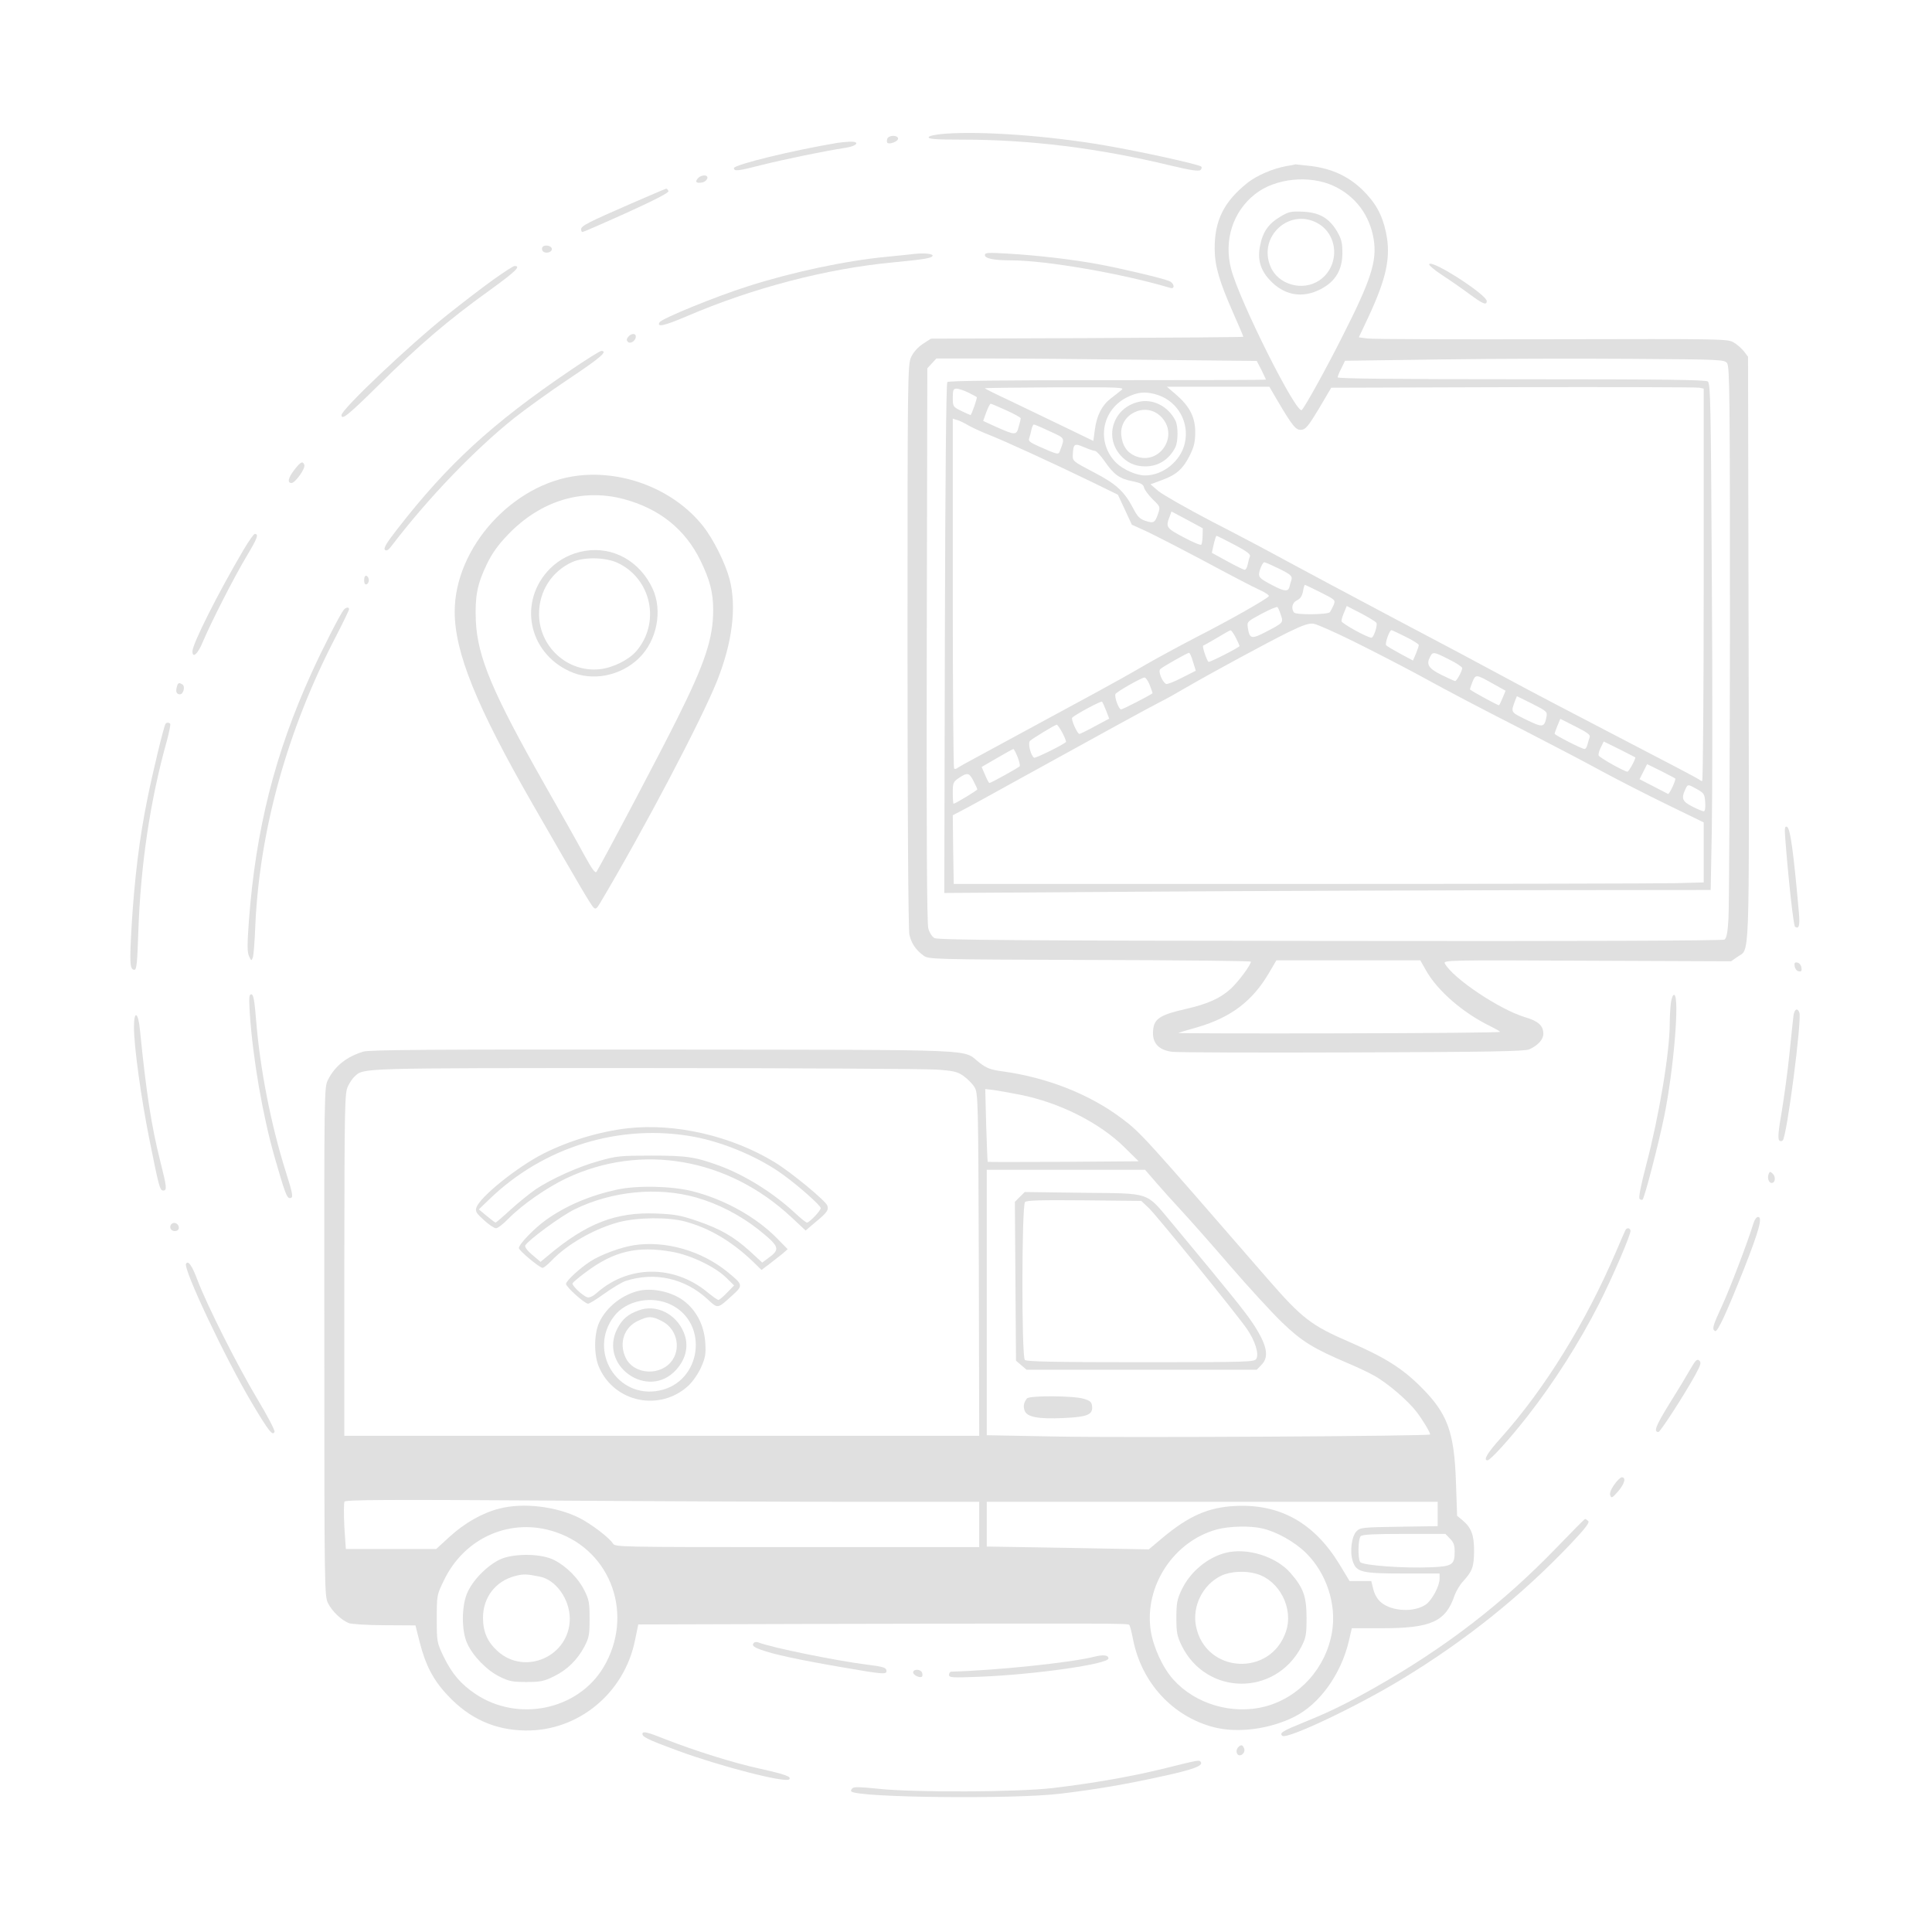 <?xml version="1.0" standalone="no"?>
<!DOCTYPE svg PUBLIC "-//W3C//DTD SVG 20010904//EN"
 "http://www.w3.org/TR/2001/REC-SVG-20010904/DTD/svg10.dtd">
<svg version="1.0" xmlns="http://www.w3.org/2000/svg"
 width="1024pt" height="1024pt" viewBox="0 0 1024 1024"
 preserveAspectRatio="xMidYMid meet">

<g transform="translate(0,1024) scale(0.1,-0.1)"
fill="#e0e0e0" stroke="none">
<path d="M5006 9531 c-50 -4 -81 -11 -84 -18 -3 -10 37 -13 176 -13 361 0 724
-45 1105 -137 108 -26 152 -32 160 -24 6 6 8 14 4 18 -13 12 -326 81 -509 112
-302 52 -656 77 -852 62z"/>
<path d="M4703 9505 c-3 -9 -3 -18 0 -22 11 -10 57 7 57 22 0 20 -49 20 -57 0z"/>
<path d="M4440 9483 c-235 -39 -550 -116 -550 -134 0 -18 21 -16 145 16 120
30 331 74 449 92 61 10 76 34 19 32 -21 -1 -49 -4 -63 -6z"/>
<path d="M6820 9360 c-73 -13 -157 -49 -208 -89 -125 -100 -175 -199 -174
-351 1 -91 24 -170 98 -338 30 -67 54 -125 54 -127 0 -2 -373 -5 -828 -7
l-828 -3 -43 -28 c-27 -18 -50 -44 -62 -70 -18 -41 -19 -90 -19 -1532 0 -859
4 -1507 10 -1529 10 -45 34 -81 74 -110 27 -21 37 -21 882 -24 470 -1 854 -5
854 -9 0 -17 -66 -106 -106 -143 -57 -52 -122 -81 -244 -109 -120 -27 -157
-48 -166 -95 -14 -77 20 -121 100 -131 28 -3 458 -5 956 -3 721 2 911 6 935
16 45 20 75 52 75 82 0 44 -26 68 -98 89 -135 41 -380 205 -424 284 -9 18 14
19 754 15 l763 -3 33 23 c67 48 63 -78 60 1631 l-3 1550 -21 28 c-12 15 -36
37 -55 48 -32 19 -55 19 -964 17 -511 -1 -951 0 -977 4 l-46 6 50 106 c98 210
121 321 94 450 -20 95 -56 159 -127 228 -75 71 -160 110 -270 124 -46 5 -84 9
-84 9 0 -1 -20 -5 -45 -9z m250 -106 c116 -55 190 -155 211 -283 18 -115 -14
-215 -167 -516 -83 -165 -195 -368 -214 -388 -26 -29 -331 578 -375 748 -39
152 9 303 127 396 107 85 289 103 418 43z m-987 -921 l578 -6 25 -48 c13 -27
24 -50 24 -51 0 -2 -378 -3 -839 -3 -547 0 -843 -3 -850 -10 -6 -6 -11 -511
-13 -1359 l-3 -1349 1070 7 c589 4 1502 7 2031 8 l961 1 6 320 c3 176 4 779 0
1341 -5 912 -7 1022 -21 1034 -12 9 -225 12 -989 12 -667 0 -973 3 -973 10 0
6 9 28 20 49 l19 39 513 7 c282 4 734 5 1005 3 478 -3 493 -4 507 -23 14 -18
15 -188 15 -1435 -1 -778 -4 -1459 -8 -1513 -4 -70 -10 -100 -21 -107 -10 -6
-774 -9 -2090 -7 -1653 1 -2080 5 -2097 15 -13 7 -27 29 -33 52 -7 27 -10 493
-8 1504 l3 1464 24 26 24 26 271 0 c149 0 531 -3 849 -7z m-140 -161 c-11 -9
-37 -30 -57 -45 -46 -36 -73 -89 -83 -164 l-8 -60 -155 75 c-85 41 -215 103
-287 138 -73 34 -133 64 -133 66 0 2 168 4 373 5 350 1 371 0 350 -15z m827
-54 c82 -139 99 -159 128 -156 23 2 38 22 93 113 l65 110 965 3 c530 1 974 0
987 -3 l22 -5 0 -1040 c0 -572 -4 -1040 -8 -1040 -4 0 -12 4 -17 9 -6 5 -194
104 -420 221 -225 117 -491 256 -590 310 -99 54 -371 199 -605 322 -234 124
-492 262 -575 307 -82 45 -259 139 -392 207 -132 69 -260 142 -283 161 l-42
36 62 23 c75 27 112 60 148 134 21 43 27 70 27 120 0 79 -30 137 -102 199
l-48 41 271 0 272 0 42 -72z m-1637 41 c23 -12 43 -22 44 -24 4 -3 -28 -95
-33 -95 -2 0 -24 10 -49 22 -44 22 -45 23 -45 70 0 42 3 48 20 48 12 0 40 -10
63 -21z m1008 -14 c104 -37 163 -145 139 -253 -21 -95 -115 -172 -211 -172
-46 0 -116 31 -153 67 -105 105 -79 276 53 345 61 32 108 35 172 13z m-807
-80 c42 -19 76 -38 76 -42 0 -5 -5 -25 -11 -46 -12 -45 -17 -45 -123 2 l-65
30 16 45 c10 26 20 46 24 46 4 0 41 -16 83 -35z m-199 -81 c22 -12 69 -34 105
-48 71 -27 338 -149 550 -252 l135 -66 37 -79 37 -80 75 -34 c41 -19 181 -91
311 -160 130 -70 260 -138 290 -151 31 -14 53 -29 50 -34 -9 -14 -207 -127
-382 -216 -92 -48 -220 -117 -283 -154 -63 -37 -176 -100 -250 -140 -74 -40
-214 -116 -310 -168 -96 -52 -229 -124 -295 -160 -66 -35 -125 -68 -131 -73
-6 -5 -14 -6 -17 -2 -4 3 -7 422 -7 930 l0 924 23 -7 c12 -3 40 -17 62 -30z
m429 -30 c83 -38 80 -33 55 -101 -9 -25 -8 -25 -113 21 -47 21 -57 29 -51 43
3 10 9 30 12 46 3 15 9 27 13 27 4 0 42 -16 84 -36z m240 -104 c7 0 30 -25 51
-55 48 -70 79 -93 149 -106 43 -9 56 -16 60 -34 3 -12 24 -40 46 -62 39 -37
40 -40 29 -73 -17 -51 -24 -55 -67 -41 -31 10 -43 23 -66 67 -47 90 -91 130
-211 192 -107 56 -110 58 -109 90 3 61 8 64 59 42 26 -11 52 -20 59 -20z m570
-450 c0 -22 -4 -43 -7 -47 -4 -4 -47 14 -95 40 -92 49 -95 53 -71 113 l8 23
83 -44 83 -45 -1 -40z m168 -47 c67 -35 87 -51 83 -62 -4 -9 -9 -28 -12 -43
-3 -16 -10 -28 -16 -28 -5 0 -47 20 -92 45 l-82 45 10 45 c6 25 12 45 15 45 3
0 45 -21 94 -47z m239 -128 c62 -31 69 -39 64 -58 -4 -12 -9 -30 -11 -39 -7
-24 -26 -23 -82 6 -83 43 -86 47 -73 89 7 21 17 37 22 37 5 0 41 -16 80 -35z
m219 -125 c79 -40 79 -40 68 -68 -7 -15 -15 -31 -20 -37 -12 -13 -181 -15
-190 -1 -16 23 -8 53 16 64 17 8 27 22 32 47 3 19 8 35 10 35 3 0 40 -18 84
-40z m-211 -120 c14 -41 13 -41 -85 -92 -70 -36 -81 -34 -90 23 -5 34 -5 34
73 76 43 23 81 39 84 35 4 -4 12 -23 18 -42z m506 -41 c8 -12 -14 -79 -26 -79
-21 0 -159 76 -159 88 0 7 6 28 14 46 l14 34 76 -39 c41 -22 78 -44 81 -50z
m-120 -99 c99 -49 248 -126 330 -170 209 -114 293 -158 580 -305 138 -71 318
-165 400 -210 83 -45 239 -125 348 -178 l197 -96 0 -159 0 -159 -147 -4 c-82
-2 -976 -4 -1988 -4 l-1840 0 -3 182 -2 182 42 22 c24 12 167 90 318 174 413
228 690 380 740 405 25 12 86 46 135 75 145 84 432 239 543 294 80 39 111 49
135 45 18 -3 113 -45 212 -94z m-625 20 c11 -21 20 -42 20 -44 0 -7 -161 -89
-165 -84 -11 12 -34 83 -28 86 4 1 37 20 73 41 36 22 68 40 72 40 4 1 17 -17
28 -39z m900 5 c39 -19 70 -39 70 -44 0 -5 -7 -25 -15 -45 l-16 -37 -67 36
c-37 20 -71 40 -75 45 -8 7 17 80 28 80 3 0 37 -16 75 -35z m-1127 -132 l15
-48 -75 -38 c-40 -21 -78 -35 -83 -32 -21 13 -42 67 -31 78 13 13 143 86 153
87 4 0 14 -21 21 -47z m1357 12 c39 -19 70 -40 70 -46 0 -15 -29 -69 -38 -69
-4 1 -36 15 -72 33 -69 34 -82 56 -60 96 14 28 19 27 100 -14z m237 -131 l63
-35 -15 -36 c-9 -21 -17 -39 -20 -41 -2 -3 -135 69 -153 83 -2 2 4 20 12 40
18 42 17 43 113 -11z m-1823 -5 c9 -23 16 -43 14 -44 -14 -11 -157 -85 -166
-85 -12 0 -36 64 -30 81 4 11 135 86 154 88 7 0 19 -18 28 -40z m2102 -172
c-11 -53 -20 -54 -106 -12 -85 42 -83 38 -59 103 l9 22 81 -40 c80 -41 81 -42
75 -73z m-2333 36 l16 -42 -75 -40 c-42 -23 -79 -41 -83 -41 -11 0 -46 79 -38
86 16 17 153 90 158 85 3 -3 13 -25 22 -48z m2563 -139 c-3 -9 -9 -27 -12 -40
-3 -13 -10 -24 -15 -24 -14 0 -159 74 -159 81 0 4 7 23 15 43 l15 36 81 -41
c60 -30 79 -44 75 -55z m-2795 22 c13 -25 21 -47 19 -49 -23 -19 -162 -87
-169 -83 -18 11 -34 77 -22 89 12 12 132 85 142 86 3 1 17 -19 30 -43z m3036
-130 c5 -5 -33 -75 -41 -76 -16 0 -148 74 -153 86 -2 7 3 26 12 43 l15 31 83
-41 c45 -23 83 -42 84 -43z m-3274 3 c9 -23 14 -45 12 -50 -5 -7 -152 -89
-161 -89 -3 0 -13 19 -23 43 l-18 42 81 47 c45 26 84 48 87 48 3 0 13 -19 22
-41z m3486 -115 c6 -6 -31 -85 -38 -82 -3 2 -39 20 -79 41 l-72 37 20 40 20
40 73 -36 c39 -20 74 -38 76 -40z m-3719 -14 c11 -21 20 -41 20 -44 0 -5 -117
-76 -126 -76 -2 0 -4 26 -4 58 0 53 2 58 33 79 45 30 54 28 77 -17z m3835 -43
c37 -21 40 -26 43 -70 2 -29 -1 -47 -8 -47 -6 0 -33 11 -60 25 -53 27 -60 43
-38 90 14 30 13 30 63 2z m-1437 -960 c61 -109 199 -228 345 -298 26 -13 47
-25 47 -28 0 -4 -386 -7 -858 -8 -471 -1 -852 0 -847 2 6 3 50 16 100 30 179
52 294 139 382 290 l38 65 382 0 381 0 30 -53z"/>
<path d="M6785 9091 c-61 -36 -92 -80 -106 -152 -15 -71 0 -127 48 -180 77
-85 175 -103 274 -51 77 40 114 102 114 191 0 54 -5 74 -28 114 -42 71 -94
101 -181 105 -64 3 -76 0 -121 -27z m202 -36 c110 -65 113 -228 6 -301 -89
-60 -219 -23 -259 73 -68 161 103 315 253 228z"/>
<path d="M6035 8110 c-131 -30 -184 -179 -99 -280 36 -42 79 -62 134 -62 69 0
126 36 159 100 16 30 16 114 1 143 -39 76 -119 117 -195 99z m116 -76 c103
-98 -3 -265 -134 -211 -44 19 -68 54 -74 110 -11 112 127 179 208 101z"/>
<path d="M3702 9298 c-20 -20 -14 -30 15 -26 32 4 46 38 16 38 -11 0 -24 -5
-31 -12z"/>
<path d="M3345 9161 c-227 -99 -265 -118 -265 -136 0 -8 3 -15 7 -15 4 0 110
46 234 102 152 69 225 107 222 115 -3 7 -8 13 -12 13 -3 0 -87 -36 -186 -79z"/>
<path d="M2875 8930 c-4 -7 -3 -16 3 -22 14 -14 47 -6 47 12 0 18 -40 26 -50
10z"/>
<path d="M4845 8894 c-16 -2 -82 -9 -145 -15 -220 -21 -504 -82 -735 -156
-179 -57 -456 -171 -469 -191 -17 -28 25 -19 142 31 354 152 746 254 1102 287
157 15 201 22 203 35 2 10 -47 15 -98 9z"/>
<path d="M5220 8888 c0 -18 47 -28 140 -28 186 0 591 -71 843 -146 26 -8 21
25 -5 36 -35 15 -250 66 -373 89 -132 25 -327 48 -487 57 -102 6 -118 5 -118
-8z"/>
<path d="M7575 8840 c-3 -5 27 -31 67 -57 40 -26 105 -71 144 -100 73 -54 94
-63 94 -39 0 34 -290 221 -305 196z"/>
<path d="M2615 8758 c-55 -39 -164 -123 -242 -185 -204 -162 -563 -503 -563
-533 0 -29 35 -1 196 158 213 212 373 348 586 501 141 102 172 132 135 131 -7
0 -57 -33 -112 -72z"/>
<path d="M3330 8455 c-10 -12 -10 -19 -2 -27 13 -13 42 6 42 28 0 19 -24 18
-40 -1z"/>
<path d="M3024 8278 c-417 -283 -651 -498 -918 -842 -58 -74 -74 -102 -66
-110 9 -8 19 -2 38 24 194 253 434 503 647 674 61 48 191 142 290 208 165 110
210 148 172 148 -7 0 -81 -46 -163 -102z"/>
<path d="M1561 7751 c-33 -42 -40 -71 -16 -71 20 0 75 78 68 96 -8 22 -19 17
-52 -25z"/>
<path d="M3064 7719 c-345 -40 -654 -381 -654 -721 0 -217 116 -502 412 -1018
254 -442 309 -535 323 -549 12 -12 17 -9 37 25 232 390 537 970 619 1176 81
204 104 391 66 538 -23 86 -85 211 -141 282 -151 190 -414 296 -662 267z m241
-124 c189 -50 327 -160 408 -327 50 -103 67 -168 67 -262 0 -149 -43 -280
-191 -576 -91 -183 -377 -725 -427 -810 -7 -11 -24 13 -68 93 -32 60 -126 226
-208 370 -276 487 -355 674 -364 867 -5 129 7 193 58 299 28 58 59 102 113
158 172 179 392 246 612 188z"/>
<path d="M3099 7320 c-71 -12 -133 -44 -183 -93 -170 -171 -119 -443 103 -545
118 -55 270 -26 368 70 95 93 126 251 72 368 -68 146 -210 225 -360 200z m176
-64 c179 -85 227 -319 96 -469 -41 -46 -124 -87 -193 -94 -172 -18 -323 122
-321 296 1 119 68 223 176 272 63 28 177 26 242 -5z"/>
<path d="M1291 7326 c-134 -227 -271 -499 -271 -538 0 -40 29 -14 55 50 44
104 167 346 234 457 55 92 64 115 41 115 -5 0 -32 -38 -59 -84z"/>
<path d="M1930 7165 c0 -17 5 -25 13 -22 6 2 12 12 12 22 0 10 -6 20 -12 23
-8 2 -13 -6 -13 -23z"/>
<path d="M1822 7008 c-20 -25 -112 -205 -170 -333 -195 -428 -297 -833 -333
-1318 -9 -125 -9 -164 1 -185 11 -25 13 -26 20 -7 4 11 10 85 13 165 22 507
169 1038 423 1528 41 79 74 148 74 153 0 13 -16 11 -28 -3z"/>
<path d="M937 6598 c-7 -25 -1 -38 17 -38 18 0 29 42 13 52 -19 12 -24 10 -30
-14z"/>
<path d="M877 6403 c-10 -18 -68 -258 -96 -398 -42 -206 -68 -422 -83 -666
-12 -208 -10 -239 15 -239 11 0 15 40 20 198 12 357 63 701 151 1014 13 48 21
89 18 92 -8 8 -20 7 -25 -1z"/>
<path d="M9462 5799 c17 -223 44 -465 52 -471 21 -14 26 5 21 70 -29 327 -46
454 -64 460 -11 4 -13 -8 -9 -59z"/>
<path d="M9512 5118 c2 -12 11 -24 21 -26 14 -3 18 1 15 20 -2 12 -11 24 -21
26 -14 3 -18 -1 -15 -20z"/>
<path d="M1324 4868 c17 -245 68 -539 132 -763 54 -187 64 -215 80 -215 20 0
18 16 -22 142 -78 248 -135 539 -156 794 -9 114 -15 144 -26 144 -12 0 -13
-16 -8 -102z"/>
<path d="M8856 4924 c-3 -26 -6 -74 -6 -108 0 -153 -56 -489 -125 -751 -28
-107 -41 -173 -35 -179 5 -5 12 -7 16 -4 11 11 84 292 114 438 51 249 83 637
54 647 -7 2 -14 -15 -18 -43z"/>
<path d="M9506 4858 c-2 -18 -12 -107 -21 -198 -9 -91 -28 -230 -41 -309 -18
-101 -22 -147 -14 -155 6 -6 13 -6 19 0 22 22 102 640 88 677 -10 27 -26 19
-31 -15z"/>
<path d="M710 4796 c0 -101 37 -371 81 -591 51 -254 56 -275 74 -275 21 0 19
19 -15 153 -47 186 -75 365 -108 696 -9 98 -32 110 -32 17z"/>
<path d="M1925 4666 c-90 -28 -149 -76 -186 -148 -21 -40 -21 -49 -20 -1389 0
-1327 1 -1349 20 -1387 22 -43 69 -88 110 -105 14 -5 100 -11 189 -11 l164 -1
23 -91 c31 -121 72 -200 149 -281 115 -123 250 -183 411 -185 280 -4 525 198
581 480 l17 82 1036 3 c1463 3 1559 3 1566 -5 4 -3 13 -39 21 -80 46 -229 211
-407 429 -463 127 -32 295 -10 426 56 132 66 245 223 287 396 l17 73 160 0
c261 0 338 35 385 175 8 22 28 56 46 75 48 53 56 75 57 159 0 85 -14 123 -61
163 l-29 24 -6 175 c-9 270 -44 367 -187 509 -98 98 -191 156 -375 236 -206
89 -253 125 -439 339 -651 750 -669 771 -769 846 -171 129 -394 217 -630 250
-66 9 -86 16 -125 46 -97 74 55 68 -1672 70 -1237 1 -1563 -1 -1595 -11z
m3037 -95 c92 -6 112 -11 145 -34 21 -15 47 -41 58 -59 19 -32 20 -56 23 -940
l2 -908 -1682 0 -1683 0 0 908 c1 848 2 909 19 944 9 20 26 44 36 53 50 45 13
44 1535 44 792 0 1488 -4 1547 -8z m443 -133 c209 -41 422 -148 554 -278 l76
-75 -399 -3 c-220 -1 -400 -1 -401 0 -1 2 -5 89 -8 194 l-5 192 42 -5 c22 -3
86 -14 141 -25z m722 -465 c32 -37 92 -104 134 -149 42 -45 157 -175 256 -290
99 -115 225 -252 279 -304 105 -101 165 -137 347 -215 48 -20 110 -49 138 -65
70 -38 180 -132 227 -193 34 -45 72 -108 72 -120 0 -9 -1624 -18 -1974 -11
l-376 7 0 704 0 703 419 0 420 0 58 -67z m-1589 -1693 l652 0 0 -120 0 -120
-965 0 c-960 0 -965 0 -977 20 -19 30 -115 103 -176 134 -123 62 -299 83 -426
50 -90 -23 -183 -76 -263 -149 l-71 -65 -240 0 -239 0 -8 120 c-3 65 -3 125 1
131 6 10 237 11 1033 6 564 -4 1320 -7 1679 -7z m3082 -64 l0 -65 -205 -3
c-191 -3 -206 -4 -225 -24 -26 -26 -37 -108 -20 -159 19 -58 47 -65 270 -65
l190 0 0 -28 c0 -38 -39 -111 -71 -135 -61 -44 -181 -39 -239 10 -19 16 -34
41 -41 69 l-11 44 -58 0 -57 0 -53 88 c-134 220 -315 322 -553 310 -144 -7
-247 -53 -388 -171 l-70 -59 -429 8 -430 7 0 118 0 119 1195 0 1195 0 0 -64z
m-4673 -97 c296 -101 415 -443 251 -717 -136 -226 -452 -291 -677 -141 -79 53
-125 107 -170 199 -35 74 -36 77 -36 200 0 123 0 126 37 202 110 231 359 338
595 257z m3743 20 c76 -17 172 -71 232 -130 108 -106 163 -272 138 -419 -32
-191 -173 -347 -355 -395 -174 -45 -370 13 -487 144 -56 63 -105 170 -119 259
-35 235 122 474 352 536 64 17 176 20 239 5z m995 -54 c19 -18 25 -35 25 -68
0 -71 -12 -79 -126 -84 -145 -6 -363 10 -375 28 -13 21 -11 123 3 137 9 9 74
12 230 12 l219 0 24 -25z"/>
<path d="M3328 4260 c-149 -17 -312 -66 -447 -134 -140 -71 -339 -231 -356
-287 -7 -19 0 -30 40 -66 26 -24 55 -43 64 -43 9 0 39 23 66 51 73 74 202 164
307 214 397 187 856 108 1193 -207 l75 -70 48 41 c66 54 75 67 67 91 -8 25
-192 177 -279 230 -230 140 -527 208 -778 180z m355 -46 c160 -31 343 -109
470 -202 85 -62 197 -162 197 -175 0 -14 -60 -77 -73 -77 -5 0 -36 25 -69 56
-113 104 -260 195 -391 244 -131 48 -175 55 -362 55 -166 0 -188 -2 -279 -28
-110 -30 -253 -95 -336 -150 -29 -20 -88 -67 -131 -106 -42 -39 -80 -71 -82
-71 -3 0 -24 16 -47 35 l-42 35 53 51 c290 282 698 407 1092 333z"/>
<path d="M3271 3935 c-146 -32 -270 -85 -376 -160 -62 -44 -145 -130 -145
-150 0 -13 110 -105 126 -105 5 0 26 16 45 36 84 89 228 171 358 206 99 26
260 28 351 4 130 -35 248 -105 361 -213 l45 -44 40 30 c21 16 53 41 69 54 l30
26 -55 56 c-111 114 -280 208 -449 251 -110 28 -292 32 -400 9z m419 -42 c116
-33 234 -94 330 -170 114 -92 118 -104 48 -154 l-28 -21 -64 59 c-86 78 -157
119 -279 161 -87 30 -119 36 -217 40 -217 9 -373 -52 -580 -227 l-35 -29 -44
37 c-27 23 -41 42 -37 50 19 31 190 156 261 191 198 97 440 121 645 63z"/>
<path d="M3359 3640 c-69 -11 -173 -49 -229 -85 -55 -35 -130 -104 -130 -120
0 -16 99 -105 117 -105 6 0 46 24 87 54 42 30 91 59 110 66 155 51 317 15 437
-97 54 -50 51 -51 128 19 61 55 60 58 -20 124 -140 115 -332 170 -500 144z
m204 -35 c97 -17 227 -79 285 -136 l43 -42 -38 -39 c-20 -21 -41 -38 -45 -38
-5 0 -32 19 -61 43 -177 144 -415 142 -582 -4 -22 -20 -41 -28 -52 -25 -27 9
-85 65 -78 75 3 5 33 31 67 56 151 114 276 143 461 110z"/>
<path d="M3393 3400 c-92 -19 -178 -86 -217 -169 -29 -64 -29 -178 1 -242 83
-183 320 -231 470 -95 23 21 52 62 68 97 24 54 27 71 23 134 -6 85 -41 159
-102 211 -60 52 -164 79 -243 64z m165 -76 c201 -100 160 -408 -62 -454 -225
-47 -382 210 -241 394 64 84 201 111 303 60z"/>
<path d="M3386 3295 c-57 -20 -87 -46 -113 -95 -104 -197 162 -385 311 -220
54 60 68 131 40 198 -41 99 -147 151 -238 117z m120 -56 c77 -37 105 -136 59
-206 -58 -88 -205 -82 -249 11 -37 78 -8 162 67 196 54 25 71 25 123 -1z"/>
<path d="M5405 3896 l-26 -26 3 -421 3 -421 28 -24 28 -24 610 0 610 0 24 25
c44 43 31 106 -44 220 -41 62 -115 154 -434 538 -136 162 -104 151 -469 155
l-307 4 -26 -26z m686 -61 c44 -43 464 -560 519 -640 41 -60 64 -130 49 -156
-9 -18 -30 -19 -612 -19 -456 0 -606 3 -615 12 -18 18 -17 819 1 837 9 9 81
11 314 9 l302 -3 42 -40z"/>
<path d="M5443 2828 c-17 -22 -21 -42 -12 -65 12 -34 73 -45 206 -39 128 6
157 18 151 65 -2 20 -12 28 -43 37 -56 17 -289 18 -302 2z"/>
<path d="M2660 1979 c-66 -27 -146 -103 -180 -174 -34 -69 -36 -207 -3 -277
30 -66 105 -143 172 -175 48 -24 68 -28 141 -28 74 0 93 4 144 29 72 35 126
88 163 158 25 47 28 64 28 148 0 84 -3 102 -28 151 -31 63 -93 126 -159 160
-64 34 -202 37 -278 8z m199 -95 c87 -16 161 -120 161 -224 -1 -198 -236 -303
-382 -172 -54 49 -78 102 -78 178 0 106 65 192 167 220 45 12 62 12 132 -2z"/>
<path d="M6497 2010 c-98 -25 -190 -102 -235 -198 -23 -49 -27 -70 -27 -147 0
-78 4 -97 28 -147 131 -266 495 -270 634 -7 25 49 28 64 28 154 0 114 -17 160
-86 239 -77 87 -229 134 -342 106z m164 -112 c121 -36 196 -183 155 -305 -81
-243 -427 -223 -477 28 -21 106 36 220 133 267 49 24 130 28 189 10z"/>
<path d="M9374 4017 c-8 -21 1 -47 16 -47 19 0 23 31 7 48 -15 14 -17 14 -23
-1z"/>
<path d="M9291 3748 c-26 -86 -124 -344 -167 -436 -46 -99 -51 -117 -34 -127
13 -8 60 94 156 336 78 199 97 269 72 269 -9 0 -20 -17 -27 -42z"/>
<path d="M904 3745 c-8 -19 12 -36 33 -28 19 7 12 37 -10 41 -9 2 -20 -4 -23
-13z"/>
<path d="M8616 3722 c-2 -4 -26 -57 -51 -117 -160 -374 -376 -724 -608 -984
-74 -82 -97 -121 -73 -121 15 0 117 112 213 235 140 179 273 388 376 590 73
143 174 378 169 393 -4 14 -18 16 -26 4z"/>
<path d="M986 3542 c-16 -27 208 -502 352 -743 85 -143 108 -172 117 -148 3 8
-38 86 -91 174 -104 174 -263 489 -316 627 -30 80 -50 109 -62 90z"/>
<path d="M8959 2983 c-18 -32 -68 -115 -112 -185 -71 -115 -84 -148 -57 -148
10 0 139 200 195 302 30 55 33 67 21 77 -11 10 -20 1 -47 -46z"/>
<path d="M8555 2370 c-18 -26 -25 -46 -20 -57 6 -15 11 -12 41 22 35 41 44 75
20 75 -7 0 -26 -18 -41 -40z"/>
<path d="M8250 2037 c-287 -297 -588 -529 -964 -742 -152 -86 -238 -128 -369
-181 -123 -50 -136 -59 -121 -74 22 -22 394 154 634 300 338 205 630 439 894
716 79 84 102 114 94 122 -7 7 -14 11 -17 11 -4 -1 -71 -69 -151 -152z"/>
<path d="M3997 1534 c-14 -14 -6 -23 36 -38 62 -23 193 -52 420 -91 235 -41
250 -42 245 -17 -3 14 -22 19 -102 29 -166 21 -505 90 -577 118 -8 3 -18 2
-22 -1z"/>
<path d="M5800 1459 c-127 -32 -525 -73 -757 -79 -7 0 -13 -7 -13 -17 0 -15
16 -16 166 -10 293 12 679 67 679 97 0 18 -28 21 -75 9z"/>
<path d="M4840 1376 c0 -15 37 -32 47 -22 3 3 3 12 0 21 -8 19 -47 20 -47 1z"/>
<path d="M3406 1054 c-7 -18 21 -32 186 -93 229 -84 571 -172 591 -152 14 14
-19 26 -157 57 -138 30 -342 94 -503 157 -87 35 -113 41 -117 31z"/>
<path d="M6560 976 c-7 -10 -8 -21 -3 -31 13 -22 47 3 37 28 -8 21 -18 22 -34
3z"/>
<path d="M6180 869 c-176 -44 -388 -81 -600 -106 -189 -22 -735 -24 -923 -4
-95 10 -131 11 -139 3 -7 -7 -9 -14 -6 -17 33 -33 861 -42 1108 -12 191 23
344 49 543 93 158 34 214 55 202 74 -8 13 -8 13 -185 -31z"/>
</g>
</svg>
